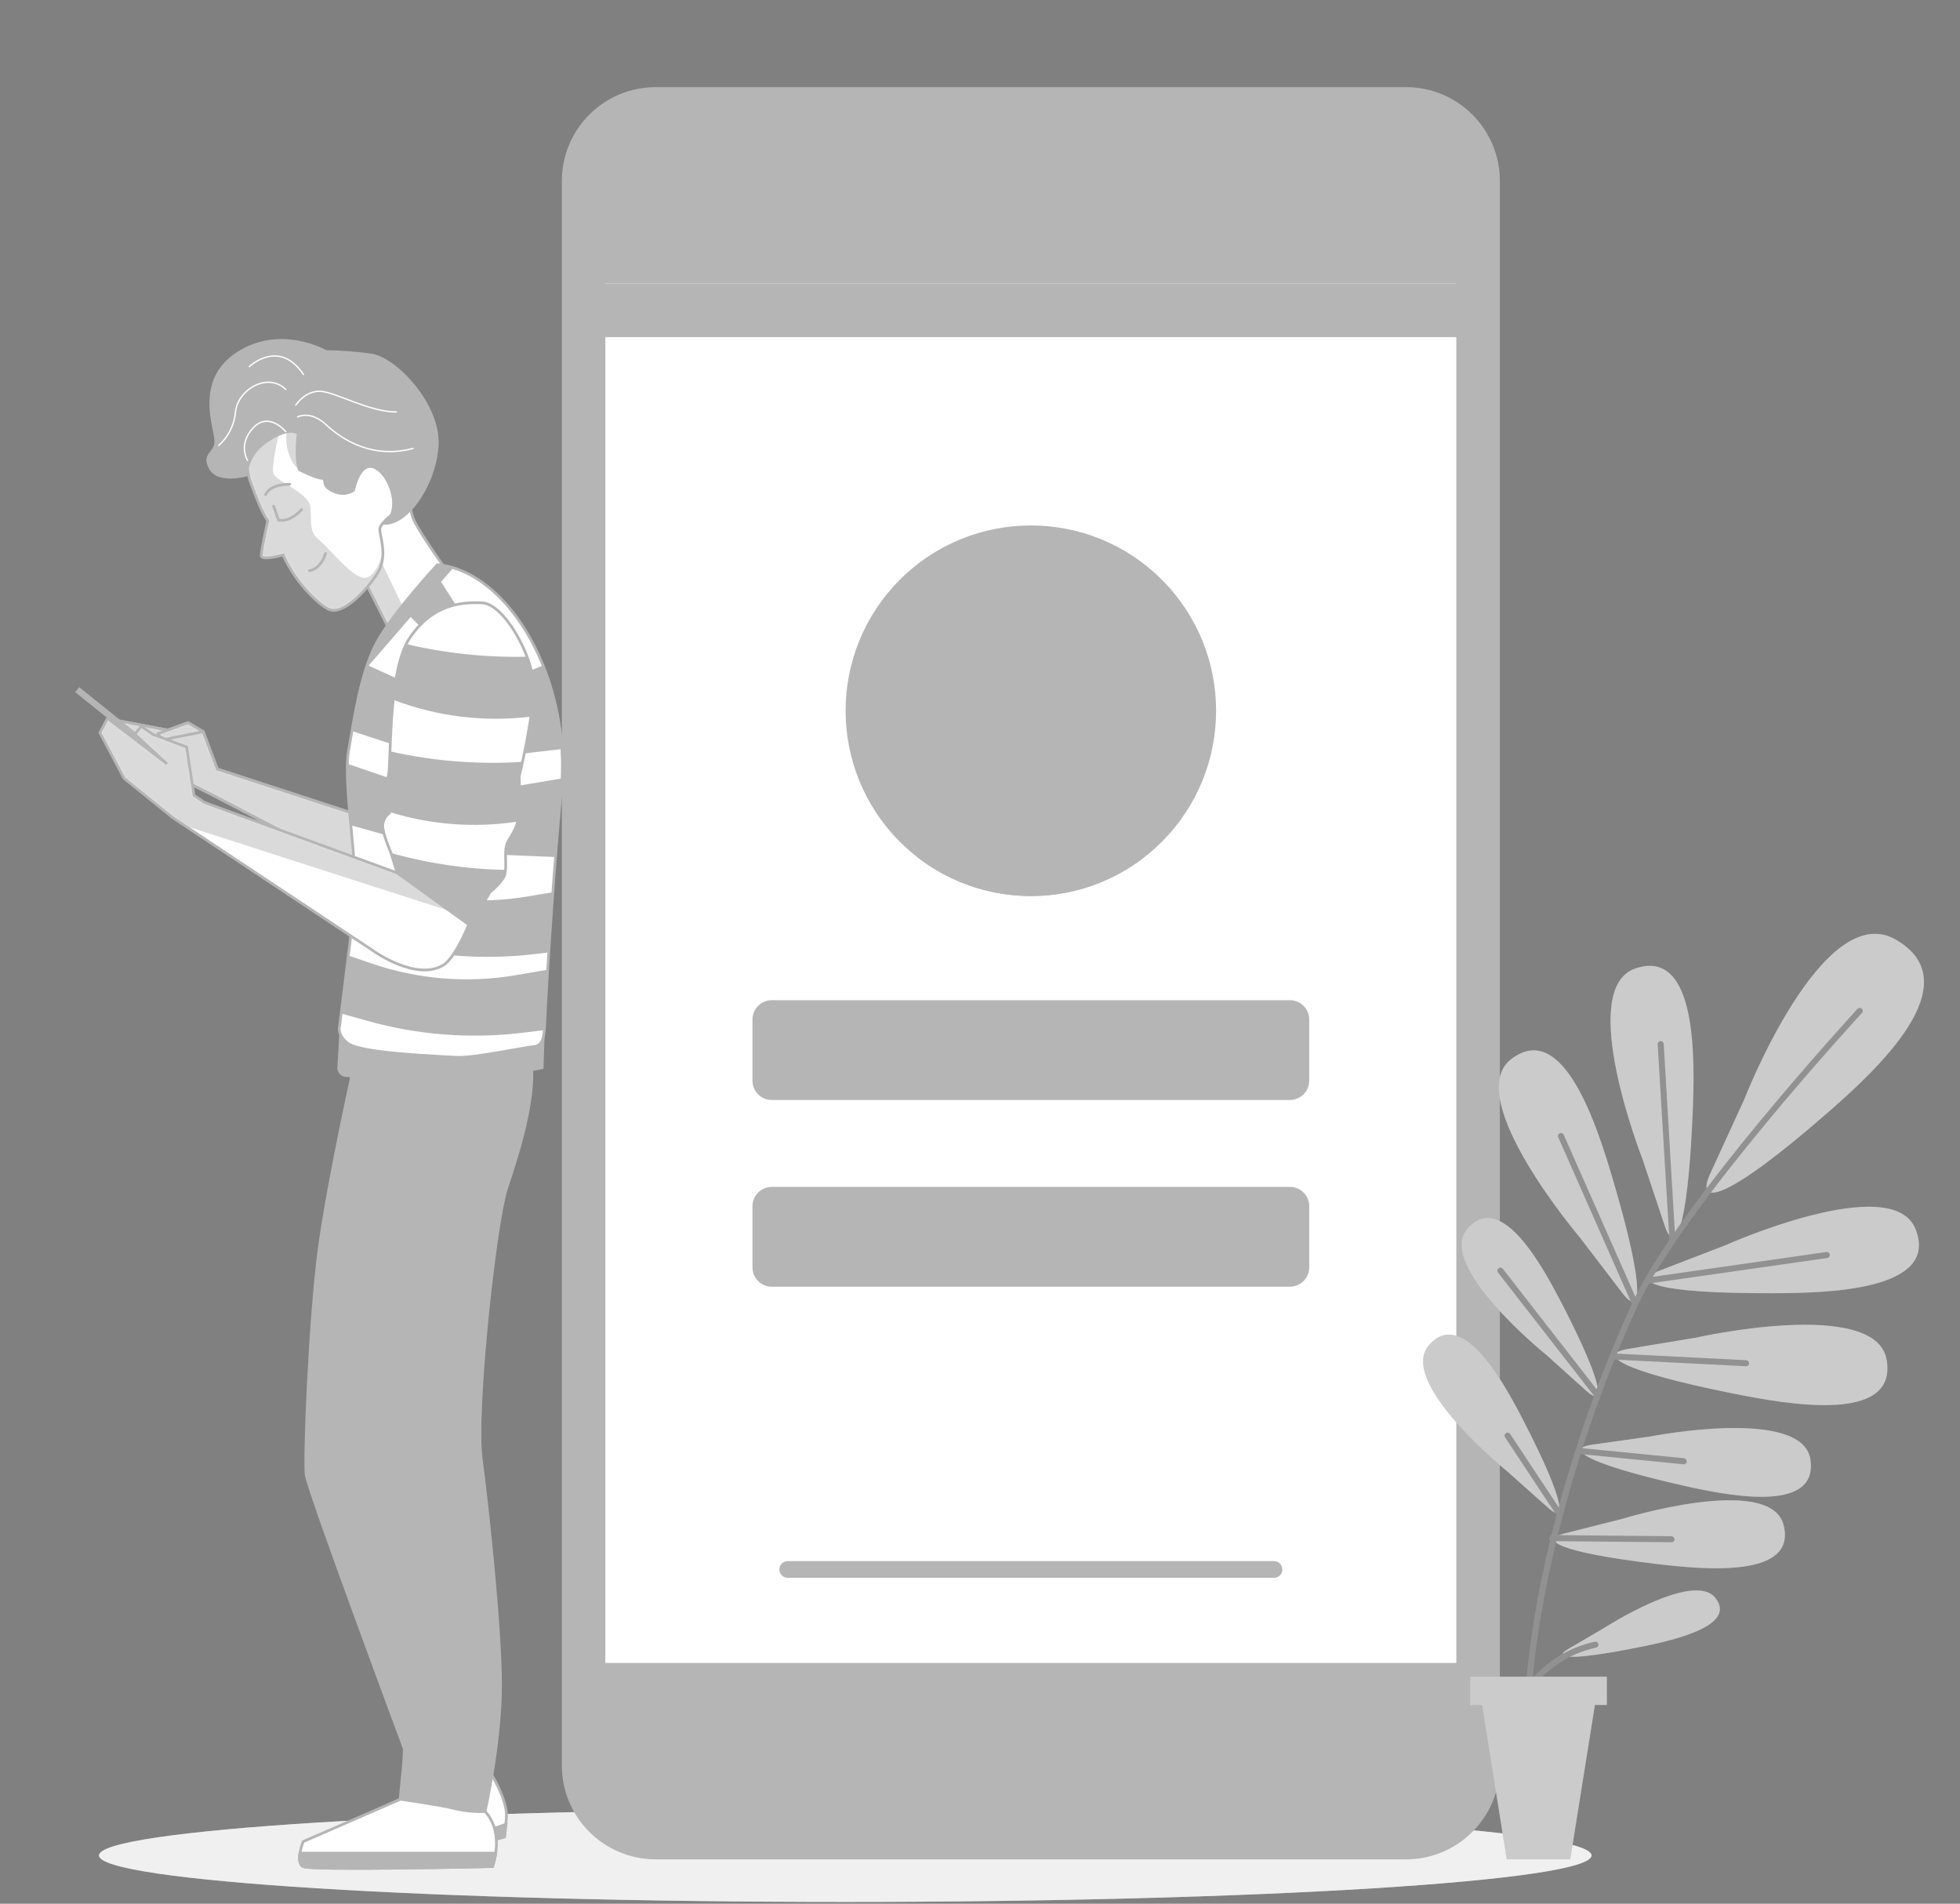 <svg width="726" height="705" viewBox="0 0 726 705" fill="none" xmlns="http://www.w3.org/2000/svg">
<rect x="0" y="0" width="726" height="705" fill="#808080" stroke="none"/>
<path d="M313.088 704.332C465.756 704.332 589.518 696.621 589.518 687.111C589.518 677.6 465.756 669.89 313.088 669.89C160.421 669.89 36.659 677.6 36.659 687.111C36.659 696.621 160.421 704.332 313.088 704.332Z" fill="#B5B5B5"/>
<path opacity="0.8" d="M313.088 704.332C465.756 704.332 589.518 696.621 589.518 687.111C589.518 677.6 465.756 669.89 313.088 669.89C160.421 669.89 36.659 677.6 36.659 687.111C36.659 696.621 160.421 704.332 313.088 704.332Z" fill="white"/>
<path d="M520.813 32.267H242.863C223.674 32.267 208.117 47.824 208.117 67.013V653.813C208.117 673.003 223.674 688.559 242.863 688.559H520.813C540.002 688.559 555.559 673.003 555.559 653.813V67.013C555.559 47.824 540.002 32.267 520.813 32.267Z" fill="#B5B5B5"/>
<path d="M540.108 104.334H223.55V616.492H540.108V104.334Z" fill="white" stroke="#B5B5B5" stroke-width="1.337" stroke-miterlimit="10"/>
<path d="M430.356 311.722C457.152 284.926 457.152 241.481 430.356 214.685C403.56 187.889 360.115 187.889 333.319 214.685C306.523 241.481 306.523 284.926 333.319 311.722C360.115 338.518 403.56 338.518 430.356 311.722Z" fill="#B5B5B5"/>
<path d="M471.922 584.285H291.772C291.367 584.288 290.965 584.21 290.59 584.057C290.214 583.903 289.873 583.677 289.586 583.391C289.298 583.105 289.07 582.765 288.914 582.391C288.759 582.017 288.679 581.615 288.679 581.21C288.676 580.803 288.755 580.399 288.909 580.023C289.064 579.647 289.292 579.305 289.579 579.017C289.867 578.729 290.209 578.501 290.586 578.347C290.962 578.192 291.365 578.114 291.772 578.116H471.922C472.327 578.116 472.728 578.196 473.103 578.352C473.477 578.508 473.817 578.736 474.103 579.023C474.389 579.311 474.615 579.652 474.768 580.027C474.922 580.402 475 580.804 474.997 581.21C474.997 582.025 474.673 582.808 474.097 583.385C473.52 583.961 472.737 584.285 471.922 584.285Z" fill="#B5B5B5"/>
<path d="M477.787 370.392H285.889C281.929 370.392 278.718 373.602 278.718 377.563V400.184C278.718 404.144 281.929 407.355 285.889 407.355H477.787C481.748 407.355 484.958 404.144 484.958 400.184V377.563C484.958 373.602 481.748 370.392 477.787 370.392Z" fill="#B5B5B5"/>
<path d="M477.787 439.526H285.889C281.929 439.526 278.718 442.736 278.718 446.697V469.318C278.718 473.279 281.929 476.489 285.889 476.489H477.787C481.748 476.489 484.958 473.279 484.958 469.318V446.697C484.958 442.736 481.748 439.526 477.787 439.526Z" fill="#B5B5B5"/>
<path d="M416.003 297.431L395.813 285.807V276.204C398.737 272.667 400.854 268.536 402.019 264.098C402.713 264.344 403.445 264.471 404.182 264.473C406.686 264.473 408.277 256.712 408.546 251.168C411.461 244.999 407.491 241.387 407.491 241.387C407.491 241.387 409.136 239.741 410.227 233.143C411.317 226.544 406.382 229.298 402.537 223.254C398.692 217.209 395.938 210.629 383.313 210.629C379.835 210.514 376.402 211.449 373.461 213.311C370.521 215.174 368.209 217.878 366.826 221.072C363.683 221.083 360.551 221.449 357.491 222.163C353.628 223.254 352.537 235.897 355.828 240.85C357.301 243.557 358.087 246.584 358.117 249.666C357.24 248.593 356.328 248.307 355.828 250.739C354.737 256.229 359.136 263.919 359.136 263.919L361.407 263.275C362.551 268.018 364.759 272.439 367.863 276.204V285.807L347.673 297.431C345.315 298.792 343.357 300.749 341.995 303.107C340.633 305.464 339.914 308.138 339.912 310.861V317.513C351.92 326.789 366.665 331.821 381.838 331.821C397.011 331.821 411.756 326.789 423.764 317.513V310.861C423.765 308.137 423.048 305.462 421.686 303.104C420.323 300.746 418.363 298.789 416.003 297.431Z" fill="#B5B5B5"/>
<path d="M304.844 467.298C304.382 467.291 303.939 467.105 303.611 466.779C303.435 466.622 303.294 466.429 303.199 466.213C303.103 465.997 303.054 465.763 303.056 465.527C303.062 465.205 303.154 464.889 303.324 464.615L306.543 459.465L300.267 459.662C300.03 459.676 299.793 459.641 299.571 459.558C299.349 459.475 299.147 459.345 298.979 459.179C298.687 458.851 298.526 458.428 298.526 457.99C298.526 457.551 298.687 457.128 298.979 456.8C299.144 456.628 299.344 456.493 299.567 456.407C299.789 456.32 300.028 456.284 300.267 456.3L306.454 456.532L303.271 451.4C303.098 451.12 303.005 450.799 303.003 450.47C303.001 450.234 303.049 450 303.145 449.784C303.241 449.569 303.381 449.376 303.557 449.218C303.886 448.892 304.328 448.706 304.791 448.7C305.096 448.702 305.393 448.79 305.65 448.955C305.906 449.119 306.111 449.353 306.239 449.629L309.297 455.155L312.319 449.665C312.463 449.372 312.683 449.124 312.958 448.948C313.232 448.771 313.549 448.673 313.875 448.664C314.101 448.665 314.324 448.714 314.531 448.806C314.737 448.898 314.922 449.033 315.073 449.2C315.401 449.541 315.582 449.997 315.574 450.47C315.573 450.777 315.493 451.079 315.342 451.346L312.105 456.532L318.382 456.3C318.62 456.284 318.859 456.32 319.081 456.407C319.304 456.493 319.504 456.628 319.669 456.8C319.974 457.117 320.141 457.541 320.134 457.981C320.133 458.424 319.967 458.851 319.669 459.179C319.501 459.345 319.299 459.475 319.077 459.558C318.855 459.641 318.618 459.676 318.382 459.662L312.069 459.465L315.216 464.561C315.393 464.846 315.486 465.174 315.485 465.509C315.485 465.984 315.296 466.438 314.961 466.774C314.625 467.109 314.171 467.298 313.696 467.298C313.39 467.293 313.091 467.2 312.837 467.028C312.583 466.857 312.384 466.615 312.266 466.332L309.279 460.967L306.311 466.332C306.179 466.612 305.973 466.851 305.714 467.021C305.455 467.192 305.154 467.287 304.844 467.298Z" fill="#B5B5B5"/>
<path d="M333.85 467.298C333.387 467.291 332.945 467.105 332.616 466.779C332.44 466.622 332.3 466.429 332.204 466.213C332.109 465.997 332.06 465.763 332.062 465.527C332.067 465.205 332.16 464.889 332.33 464.615L335.549 459.465L329.29 459.662C329.051 459.672 328.813 459.635 328.588 459.552C328.364 459.47 328.159 459.342 327.985 459.179C327.747 458.934 327.589 458.623 327.531 458.287C327.472 457.951 327.516 457.605 327.657 457.295C327.798 456.984 328.029 456.723 328.32 456.546C328.612 456.368 328.949 456.283 329.29 456.3L335.46 456.532L332.276 451.4C332.103 451.12 332.01 450.799 332.008 450.47C332.006 450.234 332.055 450 332.151 449.784C332.246 449.569 332.387 449.376 332.563 449.218C332.891 448.892 333.334 448.706 333.796 448.7C334.101 448.702 334.399 448.79 334.655 448.955C334.912 449.119 335.116 449.353 335.245 449.63L338.303 455.155L341.325 449.665C341.468 449.372 341.689 449.124 341.963 448.948C342.238 448.771 342.555 448.673 342.881 448.664C343.107 448.663 343.331 448.71 343.538 448.803C343.744 448.895 343.929 449.031 344.079 449.2C344.245 449.367 344.376 449.566 344.465 449.783C344.554 450.001 344.599 450.235 344.598 450.47C344.591 450.779 344.505 451.081 344.347 451.346L341.11 456.532L347.405 456.335C347.641 456.32 347.877 456.356 348.096 456.443C348.316 456.529 348.514 456.664 348.675 456.836C348.98 457.153 349.147 457.577 349.14 458.016C349.139 458.46 348.973 458.887 348.675 459.215C348.51 459.381 348.311 459.51 348.092 459.593C347.873 459.676 347.639 459.712 347.405 459.697L341.075 459.501L344.222 464.597C344.398 464.882 344.491 465.21 344.49 465.545C344.49 466.019 344.302 466.474 343.966 466.81C343.631 467.145 343.176 467.333 342.702 467.333C342.395 467.329 342.097 467.236 341.842 467.064C341.588 466.893 341.39 466.65 341.271 466.368L338.285 461.003L335.316 466.368C335.18 466.641 334.971 466.873 334.713 467.037C334.454 467.2 334.156 467.291 333.85 467.298Z" fill="#B5B5B5"/>
<path d="M362.874 467.298C362.404 467.296 361.955 467.109 361.622 466.779C361.446 466.622 361.305 466.429 361.21 466.213C361.114 465.997 361.066 465.763 361.067 465.527C361.073 465.205 361.166 464.889 361.336 464.615L364.555 459.465L358.296 459.662C357.959 459.675 357.625 459.588 357.338 459.411C357.05 459.234 356.822 458.976 356.682 458.669C356.542 458.362 356.497 458.021 356.552 457.688C356.606 457.355 356.759 457.046 356.99 456.8C357.159 456.628 357.363 456.494 357.588 456.408C357.814 456.322 358.055 456.285 358.296 456.3L364.465 456.532L361.282 451.4C361.109 451.12 361.016 450.799 361.014 450.47C361.019 450.235 361.071 450.004 361.166 449.789C361.262 449.574 361.398 449.38 361.568 449.218C361.901 448.888 362.351 448.702 362.82 448.7C363.122 448.705 363.416 448.795 363.669 448.959C363.922 449.124 364.123 449.356 364.251 449.63L367.308 455.155L370.331 449.665C370.474 449.372 370.695 449.124 370.969 448.948C371.243 448.771 371.56 448.673 371.886 448.664C372.113 448.663 372.337 448.71 372.543 448.803C372.75 448.895 372.934 449.031 373.085 449.2C373.25 449.367 373.381 449.566 373.47 449.783C373.559 450.001 373.604 450.235 373.603 450.47C373.597 450.779 373.51 451.081 373.353 451.346L370.116 456.532L376.411 456.3C376.642 456.277 376.876 456.303 377.096 456.378C377.316 456.453 377.518 456.574 377.687 456.733C377.857 456.893 377.99 457.086 378.078 457.301C378.167 457.517 378.208 457.748 378.199 457.981C378.203 458.422 378.043 458.848 377.752 459.179C377.583 459.346 377.382 459.475 377.16 459.558C376.938 459.641 376.701 459.676 376.464 459.662L370.152 459.465L373.281 464.561C373.458 464.846 373.551 465.174 373.549 465.509C373.544 465.744 373.492 465.976 373.397 466.19C373.302 466.405 373.165 466.599 372.995 466.761C372.84 466.928 372.651 467.062 372.442 467.155C372.233 467.247 372.008 467.295 371.779 467.298C371.475 467.292 371.179 467.198 370.928 467.026C370.677 466.855 370.482 466.613 370.366 466.332L367.362 460.967L364.394 466.332C364.26 466.622 364.045 466.867 363.776 467.038C363.506 467.209 363.193 467.299 362.874 467.298Z" fill="#B5B5B5"/>
<path d="M391.879 467.298C391.41 467.296 390.96 467.109 390.627 466.779C390.29 466.449 390.098 465.999 390.091 465.527C390.085 465.205 390.172 464.889 390.341 464.615L393.56 459.465L387.301 459.662C387.062 459.672 386.824 459.635 386.6 459.552C386.375 459.47 386.17 459.342 385.996 459.179C385.704 458.851 385.543 458.428 385.543 457.99C385.543 457.551 385.704 457.128 385.996 456.8C386.169 456.634 386.373 456.503 386.597 456.417C386.822 456.331 387.061 456.291 387.301 456.3L393.489 456.532L390.323 451.4C390.15 451.12 390.057 450.799 390.055 450.47C390.061 450.235 390.113 450.004 390.208 449.789C390.303 449.574 390.439 449.38 390.609 449.218C390.943 448.888 391.392 448.702 391.861 448.7C392.166 448.702 392.464 448.79 392.72 448.955C392.977 449.119 393.181 449.353 393.31 449.63L396.35 455.155L399.372 449.665C399.515 449.372 399.736 449.124 400.01 448.948C400.284 448.771 400.602 448.673 400.928 448.664C401.154 448.663 401.378 448.71 401.585 448.803C401.791 448.895 401.976 449.031 402.126 449.2C402.292 449.367 402.423 449.566 402.512 449.783C402.601 450.001 402.646 450.235 402.644 450.47C402.638 450.779 402.552 451.081 402.394 451.346L399.157 456.532L405.452 456.3C405.683 456.277 405.917 456.303 406.137 456.378C406.358 456.453 406.559 456.574 406.729 456.733C406.898 456.893 407.032 457.086 407.12 457.301C407.208 457.517 407.249 457.748 407.24 457.981C407.244 458.422 407.085 458.848 406.793 459.179C406.625 459.346 406.423 459.475 406.201 459.558C405.979 459.641 405.742 459.676 405.506 459.662L399.193 459.465L402.323 464.561C402.499 464.846 402.592 465.174 402.591 465.509C402.592 465.745 402.544 465.979 402.448 466.195C402.353 466.411 402.212 466.604 402.036 466.761C401.881 466.928 401.693 467.062 401.484 467.155C401.275 467.247 401.049 467.295 400.82 467.298C400.516 467.292 400.22 467.198 399.969 467.026C399.718 466.855 399.523 466.613 399.408 466.332L396.403 460.967L393.435 466.332C393.299 466.627 393.078 466.876 392.802 467.048C392.525 467.22 392.204 467.306 391.879 467.298Z" fill="#B5B5B5"/>
<path d="M420.885 467.298C420.416 467.296 419.966 467.109 419.633 466.779C419.356 466.498 419.179 466.134 419.131 465.743C419.082 465.351 419.165 464.955 419.365 464.615L422.566 459.465L416.307 459.662C416.068 459.672 415.829 459.635 415.605 459.552C415.381 459.47 415.176 459.342 415.001 459.179C414.71 458.851 414.549 458.428 414.549 457.99C414.549 457.551 414.71 457.128 415.001 456.8C415.174 456.634 415.379 456.503 415.603 456.417C415.827 456.331 416.067 456.291 416.307 456.3L422.494 456.532L419.311 451.4C419.138 451.12 419.045 450.799 419.043 450.47C419.049 449.998 419.242 449.548 419.579 449.218C419.912 448.888 420.362 448.702 420.831 448.7C421.136 448.702 421.434 448.79 421.69 448.955C421.946 449.119 422.151 449.353 422.28 449.63L425.32 455.155L428.342 449.665C428.485 449.372 428.706 449.124 428.98 448.948C429.254 448.771 429.572 448.673 429.898 448.664C430.127 448.663 430.353 448.71 430.563 448.802C430.772 448.895 430.96 449.03 431.114 449.2C431.442 449.541 431.622 449.997 431.614 450.47C431.608 450.779 431.522 451.081 431.364 451.346L428.127 456.532L434.422 456.3C434.653 456.277 434.887 456.303 435.107 456.378C435.327 456.453 435.529 456.574 435.698 456.733C435.868 456.893 436.001 457.086 436.09 457.301C436.178 457.517 436.219 457.748 436.21 457.981C436.214 458.422 436.055 458.848 435.763 459.179C435.595 459.346 435.393 459.475 435.171 459.558C434.949 459.641 434.712 459.676 434.475 459.662L428.163 459.465L431.292 464.562C431.469 464.846 431.562 465.174 431.561 465.509C431.562 465.745 431.514 465.979 431.418 466.195C431.323 466.411 431.182 466.604 431.006 466.761C430.851 466.928 430.663 467.062 430.454 467.155C430.244 467.247 430.019 467.295 429.79 467.298C429.486 467.292 429.19 467.198 428.939 467.026C428.688 466.855 428.493 466.613 428.377 466.332L425.373 460.967L422.405 466.332C422.271 466.622 422.056 466.867 421.787 467.038C421.517 467.21 421.204 467.3 420.885 467.298Z" fill="#B5B5B5"/>
<path d="M449.89 467.298C449.427 467.291 448.985 467.105 448.656 466.779C448.48 466.622 448.34 466.429 448.244 466.213C448.149 465.997 448.1 465.763 448.102 465.527C448.108 465.205 448.2 464.889 448.37 464.615L451.571 459.465L445.312 459.662C445.082 459.679 444.851 459.648 444.633 459.571C444.415 459.495 444.216 459.373 444.048 459.215C443.88 459.057 443.746 458.866 443.656 458.653C443.566 458.44 443.521 458.212 443.524 457.981C443.523 457.762 443.565 457.545 443.648 457.342C443.731 457.14 443.853 456.956 444.007 456.8C444.172 456.628 444.372 456.493 444.595 456.407C444.817 456.32 445.056 456.284 445.294 456.3L451.482 456.532L448.299 451.4C448.126 451.12 448.033 450.799 448.03 450.47C448.037 449.998 448.23 449.548 448.567 449.218C448.9 448.888 449.35 448.702 449.819 448.7C450.123 448.702 450.421 448.79 450.678 448.955C450.934 449.119 451.139 449.353 451.267 449.63L454.307 455.155L457.347 449.665C457.489 449.375 457.707 449.129 457.978 448.952C458.249 448.776 458.562 448.676 458.885 448.664C459.114 448.663 459.341 448.71 459.551 448.802C459.76 448.895 459.948 449.03 460.101 449.2C460.429 449.541 460.609 449.997 460.602 450.47C460.601 450.777 460.521 451.079 460.37 451.346L457.133 456.532L463.41 456.3C463.648 456.284 463.887 456.32 464.109 456.407C464.332 456.493 464.532 456.628 464.697 456.8C465.002 457.117 465.169 457.541 465.162 457.981C465.161 458.424 464.995 458.851 464.697 459.179C464.529 459.346 464.327 459.475 464.105 459.558C463.883 459.641 463.646 459.676 463.41 459.662L457.097 459.465L460.226 464.562C460.403 464.846 460.496 465.174 460.495 465.509C460.488 465.981 460.295 466.431 459.958 466.761C459.632 467.094 459.19 467.286 458.724 467.298C458.42 467.292 458.124 467.198 457.873 467.026C457.622 466.855 457.427 466.613 457.312 466.332L454.307 460.967L451.339 466.332C451.21 466.611 451.007 466.849 450.751 467.019C450.495 467.19 450.197 467.286 449.89 467.298Z" fill="#B5B5B5"/>
<g style="mix-blend-mode:multiply">
<path d="M540.108 105.014H223.55V124.845H540.108V105.014Z" fill="#B5B5B5"/>
</g>
<path d="M416.253 68.48H347.405C346.162 68.48 344.971 67.986 344.092 67.107C343.213 66.229 342.72 65.037 342.72 63.794C342.72 62.552 343.213 61.36 344.092 60.481C344.971 59.603 346.162 59.109 347.405 59.109H416.253C417.496 59.109 418.687 59.603 419.566 60.481C420.445 61.36 420.938 62.552 420.938 63.794C420.938 65.037 420.445 66.229 419.566 67.107C418.687 67.986 417.496 68.48 416.253 68.48Z" fill="#B5B5B5" stroke="#B5B5B5" stroke-width="1.337" stroke-linecap="round" stroke-linejoin="round"/>
<path d="M400.606 645.426C400.609 641.711 399.511 638.078 397.449 634.988C395.387 631.897 392.455 629.488 389.023 628.064C385.591 626.641 381.814 626.268 378.17 626.992C374.526 627.715 371.179 629.504 368.552 632.131C365.925 634.758 364.136 638.106 363.412 641.75C362.688 645.394 363.062 649.17 364.485 652.602C365.908 656.034 368.318 658.966 371.408 661.028C374.499 663.09 378.132 664.189 381.847 664.185C386.821 664.18 391.589 662.202 395.106 658.686C398.623 655.169 400.601 650.4 400.606 645.426Z" fill="#B5B5B5"/>
<path d="M391.36 635.913H372.333V654.94H391.36V635.913Z" fill="#B5B5B5" stroke="#B5B5B5" stroke-width="1.337" stroke-linecap="round" stroke-linejoin="round"/>
<path d="M608.491 429.512C608.491 429.512 583.563 366.171 605.755 358.643C628.859 350.792 627.84 392.62 626.946 413.006C625.068 456.568 620.258 464.669 616.664 454.029L608.491 429.512ZM600.998 478.921C607.847 487.862 609.779 478.599 597.422 436.772C591.628 417.101 579.039 377.312 559.725 392.244C541.181 406.55 585.315 458.41 585.315 458.41L600.998 478.921ZM587.765 515.223C594.292 521.017 594.418 513.703 578.913 483.499C571.635 469.354 556.238 440.724 543.631 454.887C531.524 468.549 572.78 501.757 572.78 501.757L587.765 515.223ZM573.459 558.391C579.986 564.203 580.111 556.871 564.607 526.686C557.329 512.54 541.932 483.893 529.325 498.073C517.29 511.771 558.42 544.98 558.42 544.98L573.459 558.391ZM614.768 470.516C604.325 474.594 612.622 479.028 656.238 478.903C676.695 478.903 718.469 477.973 709.564 455.245C701.034 433.41 638.91 461.217 638.91 461.217L614.768 470.516ZM602.876 499.558C591.825 501.471 599.085 507.48 641.86 516.028C661.907 520.051 703.019 527.472 698.816 503.51C694.793 480.405 628.377 495.319 628.377 495.319L602.876 499.558ZM589.571 535.019C580.165 536.378 586.174 541.618 622.136 549.844C638.999 553.706 673.602 560.949 670.598 540.509C667.736 520.838 611.227 531.961 611.227 531.961L589.571 535.019ZM579.468 567.869C570.258 570.212 576.785 574.79 613.445 579.153C630.612 581.192 665.787 584.733 660.655 564.722C655.701 545.516 600.694 562.522 600.694 562.522L579.468 567.869ZM633.366 434.876C628.001 446.893 639.142 445.069 677.017 412.022C694.757 396.518 730.343 364.079 702.16 347.931C675.104 332.409 646.009 407.301 646.009 407.301L633.366 434.876ZM580.863 610.662C575.194 613.971 580.755 615.258 606.757 610.072C618.953 607.658 643.756 602.293 635.369 591.707C627.25 581.514 593.988 602.973 593.988 602.973L580.863 610.662Z" fill="#B5B5B5"/>
<path opacity="0.3" d="M608.491 429.512C608.491 429.512 583.563 366.171 605.755 358.643C628.859 350.792 627.84 392.62 626.946 413.006C625.068 456.568 620.258 464.669 616.664 454.029L608.491 429.512ZM600.998 478.921C607.847 487.862 609.779 478.599 597.422 436.772C591.628 417.101 579.039 377.312 559.725 392.244C541.181 406.55 585.315 458.41 585.315 458.41L600.998 478.921ZM587.765 515.223C594.292 521.017 594.418 513.703 578.913 483.499C571.635 469.354 556.238 440.724 543.631 454.887C531.524 468.549 572.78 501.757 572.78 501.757L587.765 515.223ZM573.459 558.391C579.986 564.203 580.111 556.871 564.607 526.686C557.329 512.54 541.932 483.893 529.325 498.073C517.29 511.771 558.42 544.98 558.42 544.98L573.459 558.391ZM614.768 470.516C604.325 474.594 612.622 479.028 656.238 478.903C676.695 478.903 718.469 477.973 709.564 455.245C701.034 433.41 638.91 461.217 638.91 461.217L614.768 470.516ZM602.876 499.558C591.825 501.471 599.085 507.48 641.86 516.028C661.907 520.051 703.019 527.472 698.816 503.51C694.793 480.405 628.377 495.319 628.377 495.319L602.876 499.558ZM589.571 535.019C580.165 536.378 586.174 541.618 622.136 549.844C638.999 553.706 673.602 560.949 670.598 540.509C667.736 520.838 611.227 531.961 611.227 531.961L589.571 535.019ZM579.468 567.869C570.258 570.212 576.785 574.79 613.445 579.153C630.612 581.192 665.787 584.733 660.655 564.722C655.701 545.516 600.694 562.522 600.694 562.522L579.468 567.869ZM633.366 434.876C628.001 446.893 639.142 445.069 677.017 412.022C694.757 396.518 730.343 364.079 702.16 347.931C675.104 332.409 646.009 407.301 646.009 407.301L633.366 434.876ZM580.863 610.662C575.194 613.971 580.755 615.258 606.757 610.072C618.953 607.658 643.756 602.293 635.369 591.707C627.25 581.514 593.988 602.973 593.988 602.973L580.863 610.662Z" fill="white"/>
<path d="M619.489 459L615.144 386.701L619.489 459ZM605.737 482.855L578.27 420.677L605.737 482.855ZM676.624 464.776L610.798 474.218L676.624 464.776ZM591.503 516.367L555.863 470.641L591.503 516.367ZM597.762 502.347L646.867 504.815L597.762 502.347ZM586.138 537.415L623.691 541.135L586.138 537.415ZM577.071 559.697L558.42 531.639L577.071 559.697ZM574.926 569.604L619.078 570.015L574.926 569.604ZM565.984 652.436C566.28 652.413 566.555 652.275 566.749 652.05C566.943 651.826 567.041 651.534 567.021 651.238C564.214 609.071 580.523 540.008 606.685 483.32C623.405 447.09 688.945 375.882 689.642 375.166C689.853 374.955 689.972 374.669 689.972 374.37C689.972 374.072 689.853 373.786 689.642 373.575C689.539 373.471 689.417 373.388 689.282 373.332C689.147 373.276 689.002 373.247 688.856 373.247C688.709 373.247 688.565 373.276 688.429 373.332C688.294 373.388 688.172 373.471 688.069 373.575C687.407 374.29 621.599 445.767 604.736 482.319C578.091 540.384 561.996 608.195 564.858 651.381C564.88 651.666 565.008 651.932 565.216 652.127C565.425 652.322 565.699 652.432 565.984 652.436ZM619.471 460.109C619.767 460.09 620.043 459.956 620.241 459.735C620.438 459.514 620.541 459.224 620.526 458.928L616.252 386.593C616.245 386.446 616.209 386.302 616.146 386.168C616.083 386.035 615.994 385.916 615.884 385.818C615.774 385.72 615.645 385.644 615.506 385.596C615.367 385.548 615.219 385.528 615.072 385.538C614.776 385.557 614.5 385.691 614.302 385.912C614.105 386.133 614.002 386.422 614.017 386.718L618.362 459.018C618.376 459.302 618.499 459.571 618.706 459.767C618.912 459.964 619.186 460.073 619.471 460.073V460.109ZM606.131 483.875C606.399 483.753 606.608 483.532 606.715 483.258C606.822 482.984 606.818 482.679 606.703 482.408L579.217 420.23C579.099 419.96 578.878 419.748 578.603 419.641C578.328 419.533 578.021 419.54 577.751 419.658C577.481 419.777 577.268 419.998 577.161 420.273C577.054 420.548 577.06 420.854 577.179 421.125L604.646 483.302C604.733 483.502 604.875 483.672 605.056 483.793C605.237 483.913 605.448 483.979 605.666 483.982C605.851 483.991 606.035 483.955 606.202 483.875H606.131ZM610.887 475.291L676.678 465.885C676.836 465.881 676.993 465.845 677.136 465.777C677.28 465.709 677.408 465.611 677.511 465.49C677.614 465.369 677.691 465.228 677.735 465.075C677.78 464.923 677.792 464.763 677.77 464.605C677.749 464.448 677.694 464.297 677.61 464.162C677.526 464.027 677.414 463.912 677.282 463.823C677.15 463.734 677.001 463.675 676.845 463.648C676.688 463.621 676.527 463.628 676.374 463.667L610.583 473.073C610.289 473.092 610.015 473.227 609.82 473.449C609.626 473.67 609.527 473.96 609.546 474.254C609.565 474.548 609.7 474.822 609.922 475.017C610.143 475.211 610.432 475.31 610.727 475.291H610.887ZM592.129 517.261C592.362 517.078 592.514 516.81 592.551 516.515C592.588 516.22 592.507 515.923 592.325 515.688L556.667 469.873C556.485 469.635 556.216 469.481 555.919 469.442C555.622 469.403 555.322 469.484 555.085 469.667C554.848 469.849 554.693 470.119 554.654 470.416C554.616 470.712 554.697 471.012 554.879 471.249L590.609 517.136C590.712 517.27 590.845 517.378 590.997 517.452C591.149 517.527 591.316 517.565 591.485 517.565C591.752 517.552 592.005 517.444 592.2 517.261H592.129ZM647.851 504.869C647.861 504.573 647.753 504.285 647.553 504.068C647.352 503.85 647.074 503.72 646.778 503.706L597.762 501.221C597.486 501.24 597.227 501.359 597.034 501.556C596.841 501.754 596.727 502.015 596.714 502.291C596.7 502.566 596.789 502.837 596.962 503.052C597.136 503.267 597.382 503.411 597.654 503.456L646.76 505.942C647.056 505.951 647.344 505.844 647.561 505.644C647.779 505.443 647.908 505.164 647.922 504.869H647.851ZM624.729 541.242C624.746 541.095 624.734 540.946 624.692 540.804C624.651 540.661 624.582 540.529 624.488 540.414C624.395 540.299 624.28 540.203 624.149 540.134C624.018 540.064 623.875 540.021 623.727 540.008L586.174 536.306C586.028 536.292 585.881 536.306 585.741 536.348C585.6 536.391 585.47 536.461 585.357 536.554C585.244 536.647 585.15 536.761 585.082 536.891C585.013 537.02 584.971 537.162 584.958 537.308C584.933 537.601 585.023 537.893 585.211 538.12C585.398 538.347 585.666 538.492 585.959 538.524L623.513 542.243H623.62C623.908 542.263 624.193 542.17 624.414 541.983C624.634 541.796 624.773 541.53 624.8 541.242H624.729ZM577.608 560.627C577.856 560.463 578.029 560.207 578.09 559.915C578.15 559.624 578.093 559.32 577.93 559.071L559.368 531.013C559.198 530.771 558.941 530.605 558.651 530.548C558.361 530.492 558.06 530.549 557.812 530.709C557.564 530.873 557.39 531.129 557.33 531.421C557.27 531.712 557.327 532.016 557.49 532.265L576.052 560.323C576.158 560.476 576.3 560.602 576.465 560.689C576.63 560.776 576.813 560.822 577 560.823C577.242 560.837 577.482 560.767 577.679 560.627H577.608ZM620.204 570.015C620.2 569.721 620.082 569.439 619.876 569.23C619.669 569.02 619.39 568.898 619.096 568.889L574.943 568.477C574.649 568.477 574.367 568.594 574.159 568.802C573.952 569.01 573.835 569.292 573.835 569.586C573.83 569.734 573.855 569.881 573.909 570.019C573.963 570.156 574.044 570.282 574.147 570.387C574.251 570.492 574.375 570.576 574.512 570.632C574.649 570.688 574.796 570.715 574.943 570.713L619.096 571.124C619.246 571.131 619.397 571.108 619.539 571.056C619.681 571.003 619.811 570.923 619.921 570.82C620.031 570.716 620.119 570.592 620.18 570.453C620.241 570.315 620.274 570.166 620.276 570.015H620.204ZM560.959 636.038C561.049 635.841 568.577 615.097 591.217 610.144C591.508 610.08 591.762 609.902 591.923 609.651C592.084 609.399 592.139 609.094 592.075 608.803C592.003 608.517 591.823 608.27 591.573 608.113C591.323 607.956 591.023 607.902 590.734 607.962C566.861 613.184 558.938 635.09 558.849 635.305C558.757 635.587 558.778 635.894 558.908 636.161C559.039 636.428 559.267 636.634 559.547 636.735H559.904C560.142 636.756 560.38 636.699 560.583 636.573C560.786 636.448 560.943 636.26 561.031 636.038H560.959ZM565.984 652.436C566.28 652.413 566.555 652.275 566.749 652.05C566.943 651.826 567.041 651.534 567.021 651.238C564.214 609.071 580.523 540.008 606.685 483.32C623.405 447.09 688.945 375.882 689.642 375.166C689.853 374.955 689.972 374.669 689.972 374.37C689.972 374.072 689.853 373.786 689.642 373.575C689.539 373.471 689.417 373.388 689.282 373.332C689.147 373.276 689.002 373.247 688.856 373.247C688.709 373.247 688.565 373.276 688.429 373.332C688.294 373.388 688.172 373.471 688.069 373.575C687.407 374.29 621.599 445.767 604.736 482.319C578.091 540.384 561.996 608.195 564.858 651.381C564.88 651.666 565.008 651.932 565.216 652.127C565.425 652.322 565.699 652.432 565.984 652.436ZM619.471 460.109C619.767 460.09 620.043 459.956 620.241 459.735C620.438 459.514 620.541 459.224 620.526 458.928L616.252 386.593C616.245 386.446 616.209 386.302 616.146 386.168C616.083 386.035 615.994 385.916 615.884 385.818C615.774 385.72 615.645 385.644 615.506 385.596C615.367 385.548 615.219 385.528 615.072 385.538C614.776 385.557 614.5 385.691 614.302 385.912C614.105 386.133 614.002 386.422 614.017 386.718L618.362 459.018C618.376 459.302 618.499 459.571 618.706 459.767C618.912 459.964 619.186 460.073 619.471 460.073V460.109ZM606.131 483.875C606.399 483.753 606.608 483.532 606.715 483.258C606.822 482.984 606.818 482.679 606.703 482.408L579.217 420.23C579.099 419.96 578.878 419.748 578.603 419.641C578.328 419.533 578.021 419.54 577.751 419.658C577.481 419.777 577.268 419.998 577.161 420.273C577.054 420.548 577.06 420.854 577.179 421.125L604.646 483.302C604.733 483.502 604.875 483.672 605.056 483.793C605.237 483.913 605.448 483.979 605.666 483.982C605.851 483.991 606.035 483.955 606.202 483.875H606.131ZM610.887 475.291L676.678 465.885C676.836 465.881 676.993 465.845 677.136 465.777C677.28 465.709 677.408 465.611 677.511 465.49C677.614 465.369 677.691 465.228 677.735 465.075C677.78 464.923 677.792 464.763 677.77 464.605C677.749 464.448 677.694 464.297 677.61 464.162C677.526 464.027 677.414 463.912 677.282 463.823C677.15 463.734 677.001 463.675 676.845 463.648C676.688 463.621 676.527 463.628 676.374 463.667L610.583 473.073C610.289 473.092 610.015 473.227 609.82 473.449C609.626 473.67 609.527 473.96 609.546 474.254C609.565 474.548 609.7 474.822 609.922 475.017C610.143 475.211 610.432 475.31 610.727 475.291H610.887ZM592.129 517.261C592.362 517.078 592.514 516.81 592.551 516.515C592.588 516.22 592.507 515.923 592.325 515.688L556.667 469.873C556.577 469.755 556.464 469.657 556.336 469.583C556.207 469.509 556.066 469.461 555.919 469.442C555.772 469.423 555.622 469.433 555.479 469.471C555.336 469.51 555.202 469.576 555.085 469.667C554.967 469.757 554.869 469.87 554.795 469.998C554.721 470.127 554.673 470.269 554.654 470.416C554.635 470.563 554.645 470.712 554.684 470.855C554.722 470.998 554.789 471.132 554.879 471.249L590.609 517.136C590.712 517.27 590.845 517.378 590.997 517.452C591.149 517.527 591.316 517.565 591.485 517.565C591.752 517.552 592.005 517.444 592.2 517.261H592.129ZM647.851 504.869C647.861 504.573 647.753 504.285 647.553 504.068C647.352 503.85 647.074 503.72 646.778 503.706L597.762 501.221C597.486 501.24 597.227 501.359 597.034 501.556C596.841 501.754 596.727 502.015 596.714 502.291C596.7 502.566 596.789 502.837 596.962 503.052C597.136 503.267 597.382 503.411 597.654 503.456L646.76 505.942C647.056 505.951 647.344 505.844 647.561 505.644C647.779 505.443 647.908 505.164 647.922 504.869H647.851ZM624.729 541.242C624.746 541.095 624.734 540.946 624.692 540.804C624.651 540.661 624.582 540.529 624.488 540.414C624.395 540.299 624.28 540.203 624.149 540.134C624.018 540.064 623.875 540.021 623.727 540.008L586.174 536.306C586.028 536.292 585.881 536.306 585.741 536.348C585.6 536.391 585.47 536.461 585.357 536.554C585.244 536.647 585.15 536.761 585.082 536.891C585.013 537.02 584.971 537.162 584.958 537.308C584.933 537.601 585.023 537.893 585.211 538.12C585.398 538.347 585.666 538.492 585.959 538.524L623.513 542.243H623.62C623.908 542.263 624.193 542.17 624.414 541.983C624.634 541.796 624.773 541.53 624.8 541.242H624.729ZM577.608 560.627C577.856 560.463 578.029 560.207 578.09 559.915C578.15 559.624 578.093 559.32 577.93 559.071L559.368 531.013C559.198 530.771 558.941 530.605 558.651 530.548C558.361 530.492 558.06 530.549 557.812 530.709C557.564 530.873 557.39 531.129 557.33 531.421C557.27 531.712 557.327 532.016 557.49 532.265L576.052 560.323C576.158 560.476 576.3 560.602 576.465 560.689C576.63 560.776 576.813 560.822 577 560.823C577.242 560.837 577.482 560.767 577.679 560.627H577.608ZM620.204 570.015C620.2 569.721 620.082 569.439 619.876 569.23C619.669 569.02 619.39 568.898 619.096 568.889L574.943 568.477C574.649 568.477 574.367 568.594 574.159 568.802C573.952 569.01 573.835 569.292 573.835 569.586C573.83 569.734 573.855 569.881 573.909 570.019C573.963 570.156 574.044 570.282 574.147 570.387C574.251 570.492 574.375 570.576 574.512 570.632C574.649 570.688 574.796 570.715 574.943 570.713L619.096 571.124C619.246 571.131 619.397 571.108 619.539 571.056C619.681 571.003 619.811 570.923 619.921 570.82C620.031 570.716 620.119 570.592 620.18 570.453C620.241 570.315 620.274 570.166 620.276 570.015H620.204ZM560.959 636.038C561.049 635.841 568.577 615.097 591.217 610.144C591.508 610.08 591.762 609.902 591.923 609.651C592.084 609.399 592.139 609.094 592.075 608.803C592.003 608.517 591.823 608.27 591.573 608.113C591.323 607.956 591.023 607.902 590.734 607.962C566.861 613.184 558.938 635.09 558.849 635.305C558.757 635.587 558.778 635.894 558.908 636.161C559.039 636.428 559.267 636.634 559.547 636.735H559.904C560.142 636.756 560.38 636.699 560.583 636.573C560.786 636.448 560.943 636.26 561.031 636.038H560.959Z" fill="#B5B5B5"/>
<path opacity="0.2" d="M619.489 459L615.144 386.701L619.489 459ZM605.737 482.855L578.27 420.677L605.737 482.855ZM676.624 464.776L610.798 474.218L676.624 464.776ZM591.503 516.367L555.863 470.641L591.503 516.367ZM597.762 502.347L646.867 504.815L597.762 502.347ZM586.138 537.415L623.691 541.135L586.138 537.415ZM577.071 559.697L558.42 531.639L577.071 559.697ZM574.926 569.604L619.078 570.015L574.926 569.604ZM565.984 652.436C566.28 652.413 566.555 652.275 566.749 652.05C566.943 651.826 567.041 651.534 567.021 651.238C564.214 609.071 580.523 540.008 606.685 483.32C623.405 447.09 688.945 375.882 689.642 375.166C689.853 374.955 689.972 374.669 689.972 374.37C689.972 374.072 689.853 373.786 689.642 373.575C689.539 373.471 689.417 373.388 689.282 373.332C689.147 373.276 689.002 373.247 688.856 373.247C688.709 373.247 688.565 373.276 688.429 373.332C688.294 373.388 688.172 373.471 688.069 373.575C687.407 374.29 621.599 445.767 604.736 482.319C578.091 540.384 561.996 608.195 564.858 651.381C564.88 651.666 565.008 651.932 565.216 652.127C565.425 652.322 565.699 652.432 565.984 652.436ZM619.471 460.109C619.767 460.09 620.043 459.956 620.241 459.735C620.438 459.514 620.541 459.224 620.526 458.928L616.252 386.593C616.245 386.446 616.209 386.302 616.146 386.168C616.083 386.035 615.994 385.916 615.884 385.818C615.774 385.72 615.645 385.644 615.506 385.596C615.367 385.548 615.219 385.528 615.072 385.538C614.776 385.557 614.5 385.691 614.302 385.912C614.105 386.133 614.002 386.422 614.017 386.718L618.362 459.018C618.376 459.302 618.499 459.571 618.706 459.767C618.912 459.964 619.186 460.073 619.471 460.073V460.109ZM606.131 483.875C606.399 483.753 606.608 483.532 606.715 483.258C606.822 482.984 606.818 482.679 606.703 482.408L579.217 420.23C579.099 419.96 578.878 419.748 578.603 419.641C578.328 419.533 578.021 419.54 577.751 419.658C577.481 419.777 577.268 419.998 577.161 420.273C577.054 420.548 577.06 420.854 577.179 421.125L604.646 483.302C604.733 483.502 604.875 483.672 605.056 483.793C605.237 483.913 605.448 483.979 605.666 483.982C605.851 483.991 606.035 483.955 606.202 483.875H606.131ZM610.887 475.291L676.678 465.885C676.836 465.881 676.993 465.845 677.136 465.777C677.28 465.709 677.408 465.611 677.511 465.49C677.614 465.369 677.691 465.228 677.735 465.075C677.78 464.923 677.792 464.763 677.77 464.605C677.749 464.448 677.694 464.297 677.61 464.162C677.526 464.027 677.414 463.912 677.282 463.823C677.15 463.734 677.001 463.675 676.845 463.648C676.688 463.621 676.527 463.628 676.374 463.667L610.583 473.073C610.289 473.092 610.015 473.227 609.82 473.449C609.626 473.67 609.527 473.96 609.546 474.254C609.565 474.548 609.7 474.822 609.922 475.017C610.143 475.211 610.432 475.31 610.727 475.291H610.887ZM592.129 517.261C592.362 517.078 592.514 516.81 592.551 516.515C592.588 516.22 592.507 515.923 592.325 515.688L556.667 469.873C556.485 469.635 556.216 469.481 555.919 469.442C555.622 469.403 555.322 469.484 555.085 469.667C554.848 469.849 554.693 470.119 554.654 470.416C554.616 470.712 554.697 471.012 554.879 471.249L590.609 517.136C590.712 517.27 590.845 517.378 590.997 517.452C591.149 517.527 591.316 517.565 591.485 517.565C591.752 517.552 592.005 517.444 592.2 517.261H592.129ZM647.851 504.869C647.861 504.573 647.753 504.285 647.553 504.068C647.352 503.85 647.074 503.72 646.778 503.706L597.762 501.221C597.486 501.24 597.227 501.359 597.034 501.556C596.841 501.754 596.727 502.015 596.714 502.291C596.7 502.566 596.789 502.837 596.962 503.052C597.136 503.267 597.382 503.411 597.654 503.456L646.76 505.942C647.056 505.951 647.344 505.844 647.561 505.644C647.779 505.443 647.908 505.164 647.922 504.869H647.851ZM624.729 541.242C624.746 541.095 624.734 540.946 624.692 540.804C624.651 540.661 624.582 540.529 624.488 540.414C624.395 540.299 624.28 540.203 624.149 540.134C624.018 540.064 623.875 540.021 623.727 540.008L586.174 536.306C586.028 536.292 585.881 536.306 585.741 536.348C585.6 536.391 585.47 536.461 585.357 536.554C585.244 536.647 585.15 536.761 585.082 536.891C585.013 537.02 584.971 537.162 584.958 537.308C584.933 537.601 585.023 537.893 585.211 538.12C585.398 538.347 585.666 538.492 585.959 538.524L623.513 542.243H623.62C623.908 542.263 624.193 542.17 624.414 541.983C624.634 541.796 624.773 541.53 624.8 541.242H624.729ZM577.608 560.627C577.856 560.463 578.029 560.207 578.09 559.915C578.15 559.624 578.093 559.32 577.93 559.071L559.368 531.013C559.198 530.771 558.941 530.605 558.651 530.548C558.361 530.492 558.06 530.549 557.812 530.709C557.564 530.873 557.39 531.129 557.33 531.421C557.27 531.712 557.327 532.016 557.49 532.265L576.052 560.323C576.158 560.476 576.3 560.602 576.465 560.689C576.63 560.776 576.813 560.822 577 560.823C577.242 560.837 577.482 560.767 577.679 560.627H577.608ZM620.204 570.015C620.2 569.721 620.082 569.439 619.876 569.23C619.669 569.02 619.39 568.898 619.096 568.889L574.943 568.477C574.649 568.477 574.367 568.594 574.159 568.802C573.952 569.01 573.835 569.292 573.835 569.586C573.83 569.734 573.855 569.881 573.909 570.019C573.963 570.156 574.044 570.282 574.147 570.387C574.251 570.492 574.375 570.576 574.512 570.632C574.649 570.688 574.796 570.715 574.943 570.713L619.096 571.124C619.246 571.131 619.397 571.108 619.539 571.056C619.681 571.003 619.811 570.923 619.921 570.82C620.031 570.716 620.119 570.592 620.18 570.453C620.241 570.315 620.274 570.166 620.276 570.015H620.204ZM560.959 636.038C561.049 635.841 568.577 615.097 591.217 610.144C591.508 610.08 591.762 609.902 591.923 609.651C592.084 609.399 592.139 609.094 592.075 608.803C592.003 608.517 591.823 608.27 591.573 608.113C591.323 607.956 591.023 607.902 590.734 607.962C566.861 613.184 558.938 635.09 558.849 635.305C558.757 635.587 558.778 635.894 558.908 636.161C559.039 636.428 559.267 636.634 559.547 636.735H559.904C560.142 636.756 560.38 636.699 560.583 636.573C560.786 636.448 560.943 636.26 561.031 636.038H560.959ZM565.984 652.436C566.28 652.413 566.555 652.275 566.749 652.05C566.943 651.826 567.041 651.534 567.021 651.238C564.214 609.071 580.523 540.008 606.685 483.32C623.405 447.09 688.945 375.882 689.642 375.166C689.853 374.955 689.972 374.669 689.972 374.37C689.972 374.072 689.853 373.786 689.642 373.575C689.539 373.471 689.417 373.388 689.282 373.332C689.147 373.276 689.002 373.247 688.856 373.247C688.709 373.247 688.565 373.276 688.429 373.332C688.294 373.388 688.172 373.471 688.069 373.575C687.407 374.29 621.599 445.767 604.736 482.319C578.091 540.384 561.996 608.195 564.858 651.381C564.88 651.666 565.008 651.932 565.216 652.127C565.425 652.322 565.699 652.432 565.984 652.436ZM619.471 460.109C619.767 460.09 620.043 459.956 620.241 459.735C620.438 459.514 620.541 459.224 620.526 458.928L616.252 386.593C616.245 386.446 616.209 386.302 616.146 386.168C616.083 386.035 615.994 385.916 615.884 385.818C615.774 385.72 615.645 385.644 615.506 385.596C615.367 385.548 615.219 385.528 615.072 385.538C614.776 385.557 614.5 385.691 614.302 385.912C614.105 386.133 614.002 386.422 614.017 386.718L618.362 459.018C618.376 459.302 618.499 459.571 618.706 459.767C618.912 459.964 619.186 460.073 619.471 460.073V460.109ZM606.131 483.875C606.399 483.753 606.608 483.532 606.715 483.258C606.822 482.984 606.818 482.679 606.703 482.408L579.217 420.23C579.099 419.96 578.878 419.748 578.603 419.641C578.328 419.533 578.021 419.54 577.751 419.658C577.481 419.777 577.268 419.998 577.161 420.273C577.054 420.548 577.06 420.854 577.179 421.125L604.646 483.302C604.733 483.502 604.875 483.672 605.056 483.793C605.237 483.913 605.448 483.979 605.666 483.982C605.851 483.991 606.035 483.955 606.202 483.875H606.131ZM610.887 475.291L676.678 465.885C676.836 465.881 676.993 465.845 677.136 465.777C677.28 465.709 677.408 465.611 677.511 465.49C677.614 465.369 677.691 465.228 677.735 465.075C677.78 464.923 677.792 464.763 677.77 464.605C677.749 464.448 677.694 464.297 677.61 464.162C677.526 464.027 677.414 463.912 677.282 463.823C677.15 463.734 677.001 463.675 676.845 463.648C676.688 463.621 676.527 463.628 676.374 463.667L610.583 473.073C610.289 473.092 610.015 473.227 609.82 473.449C609.626 473.67 609.527 473.96 609.546 474.254C609.565 474.548 609.7 474.822 609.922 475.017C610.143 475.211 610.432 475.31 610.727 475.291H610.887ZM592.129 517.261C592.362 517.078 592.514 516.81 592.551 516.515C592.588 516.22 592.507 515.923 592.325 515.688L556.667 469.873C556.577 469.755 556.464 469.657 556.336 469.583C556.207 469.509 556.066 469.461 555.919 469.442C555.772 469.423 555.622 469.433 555.479 469.471C555.336 469.51 555.202 469.576 555.085 469.667C554.967 469.757 554.869 469.87 554.795 469.998C554.721 470.127 554.673 470.269 554.654 470.416C554.635 470.563 554.645 470.712 554.684 470.855C554.722 470.998 554.789 471.132 554.879 471.249L590.609 517.136C590.712 517.27 590.845 517.378 590.997 517.452C591.149 517.527 591.316 517.565 591.485 517.565C591.752 517.552 592.005 517.444 592.2 517.261H592.129ZM647.851 504.869C647.861 504.573 647.753 504.285 647.553 504.068C647.352 503.85 647.074 503.72 646.778 503.706L597.762 501.221C597.486 501.24 597.227 501.359 597.034 501.556C596.841 501.754 596.727 502.015 596.714 502.291C596.7 502.566 596.789 502.837 596.962 503.052C597.136 503.267 597.382 503.411 597.654 503.456L646.76 505.942C647.056 505.951 647.344 505.844 647.561 505.644C647.779 505.443 647.908 505.164 647.922 504.869H647.851ZM624.729 541.242C624.746 541.095 624.734 540.946 624.692 540.804C624.651 540.661 624.582 540.529 624.488 540.414C624.395 540.299 624.28 540.203 624.149 540.134C624.018 540.064 623.875 540.021 623.727 540.008L586.174 536.306C586.028 536.292 585.881 536.306 585.741 536.348C585.6 536.391 585.47 536.461 585.357 536.554C585.244 536.647 585.15 536.761 585.082 536.891C585.013 537.02 584.971 537.162 584.958 537.308C584.933 537.601 585.023 537.893 585.211 538.12C585.398 538.347 585.666 538.492 585.959 538.524L623.513 542.243H623.62C623.908 542.263 624.193 542.17 624.414 541.983C624.634 541.796 624.773 541.53 624.8 541.242H624.729ZM577.608 560.627C577.856 560.463 578.029 560.207 578.09 559.915C578.15 559.624 578.093 559.32 577.93 559.071L559.368 531.013C559.198 530.771 558.941 530.605 558.651 530.548C558.361 530.492 558.06 530.549 557.812 530.709C557.564 530.873 557.39 531.129 557.33 531.421C557.27 531.712 557.327 532.016 557.49 532.265L576.052 560.323C576.158 560.476 576.3 560.602 576.465 560.689C576.63 560.776 576.813 560.822 577 560.823C577.242 560.837 577.482 560.767 577.679 560.627H577.608ZM620.204 570.015C620.2 569.721 620.082 569.439 619.876 569.23C619.669 569.02 619.39 568.898 619.096 568.889L574.943 568.477C574.649 568.477 574.367 568.594 574.159 568.802C573.952 569.01 573.835 569.292 573.835 569.586C573.83 569.734 573.855 569.881 573.909 570.019C573.963 570.156 574.044 570.282 574.147 570.387C574.251 570.492 574.375 570.576 574.512 570.632C574.649 570.688 574.796 570.715 574.943 570.713L619.096 571.124C619.246 571.131 619.397 571.108 619.539 571.056C619.681 571.003 619.811 570.923 619.921 570.82C620.031 570.716 620.119 570.592 620.18 570.453C620.241 570.315 620.274 570.166 620.276 570.015H620.204ZM560.959 636.038C561.049 635.841 568.577 615.097 591.217 610.144C591.508 610.08 591.762 609.902 591.923 609.651C592.084 609.399 592.139 609.094 592.075 608.803C592.003 608.517 591.823 608.27 591.573 608.113C591.323 607.956 591.023 607.902 590.734 607.962C566.861 613.184 558.938 635.09 558.849 635.305C558.757 635.587 558.778 635.894 558.908 636.161C559.039 636.428 559.267 636.634 559.547 636.735H559.904C560.142 636.756 560.38 636.699 560.583 636.573C560.786 636.448 560.943 636.26 561.031 636.038H560.959Z" fill="black"/>
<path d="M595.186 620.909H544.561V631.388H548.978L558.116 688.559H581.631L590.769 631.388H595.186V620.909Z" fill="#B5B5B5"/>
<path opacity="0.3" d="M595.186 620.909H544.561V631.388H548.978L558.116 688.559H581.631L590.769 631.388H595.186V620.909Z" fill="white"/>
<path d="M139.395 304.029L80.507 284.806L75.268 270.964L63.304 270.589L41.595 266.476L44.206 270.964L71.53 290.796L78.272 294.158L139.86 326.329L139.395 304.029Z" fill="white" stroke="#B5B5B5" stroke-width="1.004" stroke-miterlimit="10"/>
<path d="M75.268 270.964L69.653 267.602L58.44 271.715L60.3 273.951L75.268 270.964Z" fill="white" stroke="#B5B5B5" stroke-width="1.004" stroke-linejoin="round"/>
<path d="M139.395 304.029L80.507 284.806L75.268 270.964L63.304 270.589L41.595 266.476L44.206 270.964L71.53 290.796L78.272 294.158L139.86 326.329L139.395 304.029Z" fill="white"/>
<mask id="mask0_163_4791" style="mask-type:luminance" maskUnits="userSpaceOnUse" x="41" y="266" width="99" height="61">
<path d="M139.395 304.029L80.507 284.806L75.268 270.964L63.304 270.589L41.595 266.476L44.206 270.964L71.53 290.796L78.272 294.158L139.86 326.329L139.395 304.029Z" fill="white"/>
</mask>
<g mask="url(#mask0_163_4791)">
<path opacity="0.5" d="M139.395 304.029L80.507 284.806L75.268 270.964L63.304 270.589L41.595 266.476L44.206 270.964L71.53 290.796L78.272 294.158L139.86 326.329L139.395 304.029Z" fill="#B5B5B5" stroke="#B5B5B5" stroke-width="1.004" stroke-miterlimit="10"/>
</g>
<path d="M139.395 304.029L80.507 284.806L75.268 270.964L63.304 270.589L41.595 266.476L44.206 270.964L71.53 290.796L78.272 294.158L139.86 326.329L139.395 304.029Z" stroke="#B5B5B5" stroke-width="1.004" stroke-miterlimit="10"/>
<path d="M75.268 270.964L69.653 267.602L58.44 271.715L60.3 273.951L75.268 270.964Z" fill="white"/>
<mask id="mask1_163_4791" style="mask-type:luminance" maskUnits="userSpaceOnUse" x="58" y="267" width="18" height="7">
<path d="M75.268 270.964L69.653 267.602L58.44 271.715L60.3 273.951L75.268 270.964Z" fill="white"/>
</mask>
<g mask="url(#mask1_163_4791)">
<path opacity="0.5" d="M75.268 270.964L69.653 267.602L58.44 271.715L60.3 273.951L75.268 270.964Z" fill="#B5B5B5" stroke="#B5B5B5" stroke-width="1.004" stroke-linejoin="round"/>
</g>
<path d="M75.268 270.964L69.653 267.602L58.44 271.715L60.3 273.951L75.268 270.964Z" stroke="#B5B5B5" stroke-width="1.004" stroke-linejoin="round"/>
<path d="M151.895 179.262C151.895 179.262 150.983 187.309 153.254 192.478C155.525 197.646 168.132 215.153 168.132 215.153L144.598 234.019C144.598 234.019 134.835 214.348 132.975 211.165C131.115 207.982 128.88 194.284 134.942 184.466C141.004 174.649 149.731 172.002 151.895 179.262Z" fill="white"/>
<mask id="mask2_163_4791" style="mask-type:luminance" maskUnits="userSpaceOnUse" x="130" y="175" width="39" height="60">
<path d="M151.895 179.262C151.895 179.262 150.983 187.309 153.254 192.478C155.525 197.646 168.132 215.153 168.132 215.153L144.598 234.019C144.598 234.019 134.835 214.348 132.975 211.165C131.115 207.982 128.88 194.284 134.942 184.466C141.004 174.649 149.731 172.002 151.895 179.262Z" fill="white"/>
</mask>
<g mask="url(#mask2_163_4791)">
<g style="mix-blend-mode:multiply" opacity="0.5">
<path d="M139.806 205.121L150.017 226.294L144.581 234.037L134.316 215.707L139.806 205.121Z" fill="#B5B5B5"/>
</g>
</g>
<path d="M151.895 179.262C151.895 179.262 150.983 187.309 153.254 192.478C155.525 197.646 168.132 215.153 168.132 215.153L144.598 234.019C144.598 234.019 134.835 214.348 132.975 211.165C131.115 207.982 128.88 194.284 134.942 184.466C141.004 174.649 149.731 172.002 151.895 179.262Z" stroke="#B5B5B5" stroke-width="1.004" stroke-miterlimit="10"/>
<path d="M159.191 164.527C157.742 155.586 147.495 137.399 131.24 138.096C120.689 138.561 115.754 140.689 111.176 143.282C107.444 145.481 103.966 148.084 100.804 151.043C92.864 160.575 90.074 163.186 91.612 170.482C91.486 173.392 91.942 176.298 92.953 179.03C95.385 185.521 97.049 189.759 99.159 192.853C98.515 195.875 96.834 203.851 96.745 205.675C96.655 207.499 102.109 206.229 104.863 205.532C109.978 216.977 119.348 224.916 122.263 225.828C127.342 227.42 135.371 219.069 139.627 212.595C143.883 206.122 140.664 198.844 140.682 195.947C140.7 193.05 150.249 186.683 153.79 184.663C157.331 182.642 160.621 173.45 159.191 164.527Z" fill="white"/>
<mask id="mask3_163_4791" style="mask-type:luminance" maskUnits="userSpaceOnUse" x="91" y="138" width="69" height="89">
<path d="M159.191 164.527C157.742 155.586 147.495 137.399 131.24 138.096C120.689 138.561 115.754 140.689 111.176 143.282C107.444 145.481 103.966 148.084 100.804 151.043C92.864 160.575 90.074 163.186 91.612 170.482C91.486 173.392 91.942 176.298 92.953 179.03C95.385 185.521 97.049 189.759 99.159 192.853C98.515 195.875 96.834 203.851 96.745 205.675C96.655 207.499 102.109 206.229 104.863 205.532C109.978 216.977 119.348 224.916 122.263 225.828C127.342 227.42 135.371 219.069 139.627 212.595C143.883 206.122 140.664 198.844 140.682 195.947C140.7 193.05 150.249 186.683 153.79 184.663C157.331 182.642 160.621 173.45 159.191 164.527Z" fill="white"/>
</mask>
<g mask="url(#mask3_163_4791)">
<g style="mix-blend-mode:multiply" opacity="0.5">
<path d="M91.684 170.482C91.558 173.392 92.014 176.298 93.025 179.03C95.457 185.521 97.12 189.759 99.23 192.853C98.587 195.875 96.906 203.851 96.816 205.675C96.727 207.499 102.181 206.229 104.935 205.532C110.049 216.977 119.42 224.916 122.335 225.828C127.413 227.42 135.443 219.069 139.699 212.595C140.762 210.979 141.452 209.147 141.719 207.231C141.487 206.39 141.326 205.871 141.326 205.871C141.326 205.871 138.93 215.081 134.173 213.883C129.416 212.685 122.138 203.153 118.079 199.863C114.019 196.573 115.682 192.245 114.878 187.345C114.073 182.445 102.056 178.136 101.251 175.328C100.446 172.52 103.254 160.897 103.254 160.897C103.254 160.897 107.814 154.817 106.83 157.32C106.135 159.491 105.883 161.779 106.089 164.049C106.295 166.319 106.954 168.525 108.028 170.535C108.782 172.122 109.978 173.457 111.472 174.38C112.966 175.303 114.695 175.775 116.451 175.739L120.815 154.119L111.605 146.501L100.875 150.972C92.864 160.575 90.128 163.186 91.684 170.482Z" fill="#B5B5B5"/>
</g>
</g>
<path d="M159.191 164.527C157.742 155.586 147.495 137.399 131.24 138.096C120.689 138.561 115.754 140.689 111.176 143.282C107.444 145.481 103.966 148.084 100.804 151.043C92.864 160.575 90.074 163.186 91.612 170.482C91.486 173.392 91.942 176.298 92.953 179.03C95.385 185.521 97.049 189.759 99.159 192.853C98.515 195.875 96.834 203.851 96.745 205.675C96.655 207.499 102.109 206.229 104.863 205.532C109.978 216.977 119.348 224.916 122.263 225.828C127.342 227.42 135.371 219.069 139.627 212.595C143.883 206.122 140.664 198.844 140.682 195.947C140.7 193.05 150.249 186.683 153.79 184.663C157.331 182.642 160.621 173.45 159.191 164.527Z" stroke="#B5B5B5" stroke-miterlimit="10"/>
<path d="M101.376 187.452L103.164 192.567C103.164 192.567 107.009 193.836 111.694 188.722" stroke="#B5B5B5" stroke-miterlimit="10" stroke-linecap="round"/>
<path d="M114.591 211.344C114.591 211.344 118.847 210.914 120.564 204.942" stroke="#B5B5B5" stroke-miterlimit="10" stroke-linecap="round"/>
<path d="M98.39 183.178C98.39 183.178 99.659 179.334 107.331 179.334" stroke="#B5B5B5" stroke-miterlimit="10" stroke-linecap="round"/>
<path d="M137.714 130.979C132.139 130.178 126.518 129.747 120.886 129.692C120.886 129.692 104.041 119.981 87.857 130.335C71.673 140.689 79.452 158.822 79.452 163.347C79.452 167.871 74.266 167.889 77.503 173.719C80.74 179.548 91.684 176.329 91.684 176.329C91.799 174.131 92.38 171.981 93.389 170.024C94.397 168.066 95.809 166.345 97.531 164.974C103.361 160.45 108.011 159.466 109.942 160.772C109.942 160.772 108.654 170.482 110.586 174.362C110.586 174.362 117.059 177.599 119.008 177.599C120.958 177.599 117.739 180.335 124.194 182.767C125.371 183.19 126.629 183.334 127.87 183.188C129.111 183.042 130.301 182.61 131.347 181.927C132.295 177.993 134.37 172.073 138.232 173.45C143.901 175.471 149.069 189.42 141.397 194.176C150.625 195.857 161.802 179.53 162.463 164.652C163.125 149.774 147.299 132.66 137.714 130.979Z" fill="#B5B5B5"/>
<path d="M110.228 154.388C110.228 154.388 114.985 151.83 120.815 157.302C126.644 162.775 137.982 170.089 153.003 166.065" stroke="white" stroke-width="0.5" stroke-linecap="round" stroke-linejoin="round"/>
<path d="M109.566 150.006C109.566 150.006 112.839 144.892 118.311 144.892C123.783 144.892 136.569 152.563 146.78 152.563" stroke="white" stroke-width="0.5" stroke-linecap="round" stroke-linejoin="round"/>
<path d="M105.847 159.86C105.847 159.86 99.642 152.206 93.812 158.411C87.982 164.616 91.684 170.482 91.684 170.482" stroke="white" stroke-width="0.5" stroke-linecap="round" stroke-linejoin="round"/>
<path d="M81.044 164.974C84.6 161.767 86.81 157.333 87.231 152.564C87.964 144.534 98.926 137.596 105.847 144.177" stroke="white" stroke-width="0.5" stroke-linecap="round" stroke-linejoin="round"/>
<path d="M92.346 135.772C92.346 135.772 103.307 125.185 112.428 138.687" stroke="white" stroke-width="0.5" stroke-linecap="round" stroke-linejoin="round"/>
<path d="M181.562 656.281C181.562 656.281 188.304 666.76 187.552 673.502L186.819 680.243C186.819 680.243 162.088 687.021 156.848 687.021C151.608 687.021 123.872 684.392 123.872 684.392L122.674 679.635C122.59 679.284 122.63 678.915 122.786 678.589C122.943 678.263 123.206 678.001 123.533 677.847L148.264 666.313L156.061 657.783L181.562 656.281Z" fill="white" stroke="#B5B5B5" stroke-width="1.004" stroke-miterlimit="10"/>
<path d="M160.603 681.746C167.309 682.264 180.042 678.169 187.427 675.558L186.909 680.244C186.909 680.244 162.088 687.021 156.848 687.021C151.608 687.021 123.872 684.392 123.872 684.392L123.014 680.995C127.449 681.013 151.734 681.066 160.603 681.746Z" fill="#B5B5B5" stroke="#B5B5B5" stroke-width="1.004" stroke-miterlimit="10"/>
<path d="M148.3 666.313L112.302 681.978C112.302 681.978 109.227 689.685 112.302 691.223C115.378 692.761 182.438 691.223 182.438 691.223C182.438 691.223 187.07 679.045 179.756 670.873C172.442 662.701 148.3 666.313 148.3 666.313Z" fill="white" stroke="#B5B5B5" stroke-width="1.004" stroke-miterlimit="10"/>
<path d="M182.438 691.223C182.438 691.223 115.378 692.761 112.302 691.223C110.818 690.472 110.765 688.308 111.104 686.252H183.618C183.381 687.942 182.986 689.607 182.438 691.223Z" fill="#B5B5B5" stroke="#B5B5B5" stroke-width="1.004" stroke-miterlimit="10"/>
<path d="M131.276 394.122C131.276 394.122 121.87 435.806 118.311 461.879C114.752 487.952 112.66 540.187 113.411 546.178C114.162 552.168 151.608 652.543 151.608 652.543L155.346 661.485L181.562 656.245C181.562 656.245 169.58 618.048 165.092 597.072C160.603 576.095 150.786 541.636 150.786 535.645C150.786 529.654 174.033 415.241 175.696 407.731C177.359 400.22 184.906 388.686 184.906 388.686L134.709 387.666L131.276 394.122Z" fill="#B5B5B5" stroke="#B5B5B5" stroke-width="1.004" stroke-miterlimit="10"/>
<path d="M131.276 394.122C131.276 394.122 125.768 432.194 128.039 458.66C130.31 485.126 135.192 541.474 135.192 549.861C135.192 558.248 148.729 608.337 149.498 624.074C150.696 646.803 149.015 658.051 149.015 658.051L148.211 666.295C148.211 666.295 164.001 668.548 167.452 669.532C171.439 670.559 175.552 671.004 179.666 670.855C179.666 670.855 185.407 645.587 185.407 624.056C185.407 602.526 180.632 558.213 178.254 540.258C175.875 522.304 183.368 453.045 187.624 440.116C191.88 427.187 201.179 399.808 194.92 385.824C188.661 371.84 131.276 394.122 131.276 394.122Z" fill="#B5B5B5" stroke="#B5B5B5" stroke-width="1.004" stroke-miterlimit="10"/>
<path d="M201.876 378.814L201.304 395.838C201.304 395.838 191.111 397.859 177.377 400.238C166.04 402.205 137.571 399.719 127.985 398.789C127.112 398.712 126.304 398.293 125.738 397.623C125.172 396.953 124.894 396.087 124.963 395.213L125.893 379.834L201.876 378.814Z" fill="#B5B5B5"/>
<path d="M162.034 209.108C162.034 209.108 145.94 226.508 139.877 237.327C133.815 248.146 131.419 264.723 129.148 277.778C126.877 290.832 133.028 321.483 131.294 335.556L125.804 379.887C125.804 379.887 124.624 382.892 128.576 386.182C132.528 389.472 151.823 390.671 169.259 391.547C175.625 391.869 194.634 387.774 197.746 387.577C201.501 387.344 201.626 382.57 201.787 378.814C202.538 361.164 205.721 314.115 207.813 293.622C212.123 251.83 188.536 211.487 162.034 209.108Z" fill="white" stroke="#B5B5B5" stroke-width="1.004" stroke-miterlimit="10"/>
<g style="mix-blend-mode:multiply">
<path d="M205.846 317.387C206.562 308.106 207.277 299.684 207.903 293.621C208.082 291.833 208.189 290.045 208.278 288.257L165.521 295.41L128.79 282.892C128.794 290.492 129.224 298.086 130.078 305.639L166.111 315.724L205.846 317.387Z" fill="#B5B5B5"/>
</g>
<g style="mix-blend-mode:multiply">
<path d="M160.442 210.861C158.01 213.561 153.182 219.051 148.586 224.881L175.732 252.474L184.673 248.897L160.442 210.861Z" fill="#B5B5B5"/>
</g>
<path d="M162.034 209.108C162.034 209.108 145.94 226.508 139.877 237.327C138.08 240.615 136.624 244.079 135.532 247.663L167.899 210.271C165.987 209.691 164.023 209.302 162.034 209.108Z" fill="#B5B5B5"/>
<g style="mix-blend-mode:multiply">
<path d="M130.4 270.732L165.521 282.284L208.171 277.384C207.503 266.759 205.142 256.31 201.179 246.429L166.791 260.217L136.051 246.286C133.537 254.276 131.648 262.449 130.4 270.732Z" fill="#B5B5B5"/>
</g>
<g style="mix-blend-mode:multiply">
<path d="M190.861 361.164C173.047 364.155 154.769 362.662 137.678 356.819L129.112 353.886L126.448 375.345L136.211 378.081C154.773 383.271 174.173 384.765 193.311 382.48L201.197 381.533C201.607 380.664 201.838 379.721 201.876 378.761C202.091 373.986 202.467 367.048 202.949 359.09L190.861 361.164Z" fill="#B5B5B5"/>
</g>
<g style="mix-blend-mode:multiply">
<path d="M195.635 331.944C177.821 334.946 159.539 333.447 142.453 327.58L131.544 323.843C131.815 327.739 131.761 331.651 131.383 335.538L130.114 345.857L140.986 348.897C159.541 354.092 178.935 355.592 198.067 353.314L203.432 352.67C203.879 345.517 204.398 337.899 204.952 330.37L195.635 331.944Z" fill="#B5B5B5"/>
</g>
<path d="M27.863 256.322L62.44 284.122L63.93 282.269L29.353 254.468L27.863 256.322Z" fill="#B5B5B5"/>
<path d="M178.683 228.404C178.683 228.404 191.361 237.041 191.648 257.445C191.773 266.386 190.843 274.737 188.786 289.383C186.73 304.029 173.962 351.722 164.019 357.516C154.076 363.31 138.644 352.366 138.644 352.366L64.001 302.813L45.958 288.239L37.017 271.358L39.824 265.993L61.838 282.874L49.982 271.912L52.306 268.961L56.598 271.948L69.116 276.633L71.852 294.516L75.715 297.162L147.12 323.253C147.12 323.253 146.226 284.823 146.887 277.473C147.549 270.124 148.461 251.651 156.329 238.257" fill="white"/>
<mask id="mask4_163_4791" style="mask-type:luminance" maskUnits="userSpaceOnUse" x="37" y="228" width="155" height="132">
<path d="M178.683 228.404C178.683 228.404 191.361 237.041 191.648 257.445C191.773 266.386 190.843 274.737 188.786 289.383C186.73 304.029 173.962 351.722 164.019 357.516C154.076 363.31 138.644 352.366 138.644 352.366L64.001 302.813L45.958 288.239L37.017 271.358L39.824 265.993L61.838 282.874L49.982 271.912L52.306 268.961L56.598 271.948L69.116 276.633L71.852 294.516L75.715 297.162L147.12 323.253C147.12 323.253 146.226 284.823 146.887 277.473C147.549 270.124 148.461 251.651 156.329 238.257" fill="white"/>
</mask>
<g mask="url(#mask4_163_4791)">
<g style="mix-blend-mode:multiply" opacity="0.5">
<path d="M146.619 294.211C146.619 307.48 147.066 323.253 147.066 323.253L75.733 297.269L71.87 294.623L69.134 276.74L56.616 272.055L52.342 269.015L50.017 271.965L61.838 282.874L39.824 265.993L37.16 271.268L46.101 288.149L64.145 302.813L68.687 305.835L167.309 337.613L146.619 294.211Z" fill="#B5B5B5"/>
</g>
</g>
<path d="M178.683 228.404C178.683 228.404 191.361 237.041 191.648 257.445C191.773 266.386 190.843 274.737 188.786 289.383C186.73 304.029 173.962 351.722 164.019 357.516C154.076 363.31 138.644 352.366 138.644 352.366L64.001 302.813L45.958 288.239L37.017 271.358L39.824 265.993L61.838 282.874L49.982 271.912L52.306 268.961L56.598 271.948L69.116 276.633L71.852 294.516L75.715 297.162L147.12 323.253C147.12 323.253 146.226 284.823 146.887 277.473C147.549 270.124 148.461 251.651 156.329 238.257" stroke="#B5B5B5" stroke-width="1.004" stroke-miterlimit="10"/>
<path d="M147.12 323.253L174.373 342.924L181.437 330.406C181.437 330.406 186.319 326.561 187.034 323.664C187.749 320.767 186.837 316.064 187.57 313.167C188.304 310.27 191.952 307.552 192.291 300.542C192.631 293.532 192.291 287.685 192.291 287.685C192.291 287.685 198.193 263.418 197.549 252.867C196.905 242.316 186.73 223.665 178.575 223.253C170.421 222.842 159.817 224.076 151.591 236.522C143.365 248.969 145.046 285.306 143.758 287.577C142.47 289.848 144.259 301.061 144.259 301.061C143.544 301.594 142.951 302.273 142.519 303.053C142.088 303.833 141.827 304.696 141.755 305.585C141.612 308.5 144.759 315.671 144.759 315.671L147.12 323.253Z" fill="white" stroke="#B5B5B5" stroke-width="1.004" stroke-miterlimit="10"/>
<g style="mix-blend-mode:multiply">
<path d="M144.473 278.242C144.529 281.363 144.296 284.482 143.776 287.559C142.631 289.598 143.937 298.807 144.223 300.685C159.552 305.446 175.76 306.669 191.63 304.262C191.971 303.018 192.175 301.741 192.238 300.453C192.595 293.461 192.238 287.595 192.238 287.595C192.238 287.595 192.756 285.431 193.472 282.141C177.036 283.186 160.536 281.873 144.473 278.242Z" fill="#B5B5B5"/>
</g>
<g style="mix-blend-mode:multiply">
<path d="M150.482 238.507C147.925 243.64 146.494 251.347 145.671 259.162C161.905 265.357 179.409 267.488 196.655 265.367C197.343 261.231 197.648 257.041 197.567 252.849C197.257 249.536 196.474 246.284 195.242 243.193C180.183 243.544 165.141 241.97 150.482 238.507Z" fill="#B5B5B5"/>
</g>
<path d="M144.759 315.867L147.066 323.253L174.319 342.924L181.383 330.406C181.383 330.406 186.265 326.561 186.98 323.664C187.108 323.16 187.186 322.645 187.213 322.126C172.851 321.878 158.582 319.775 144.759 315.867Z" fill="#B5B5B5"/>
<path d="M164.484 669.299C164.484 669.299 165.092 653.813 168.06 631.174C171.029 608.534 163.894 576.381 162.696 571.017C161.498 565.652 163.304 553.742 162.106 549.557C160.907 545.373 155.113 527.526 158.529 506.818C161.945 486.11 164.716 431.371 164.716 431.371C164.716 431.371 156.115 424.379 153.593 415.277C151.072 406.175 153.003 403.313 153.003 403.313" stroke="#B5B5B5" stroke-width="1.004" stroke-miterlimit="10"/>
<path d="M168.472 404.154L165.163 422.466" stroke="#B5B5B5" stroke-width="1.004" stroke-miterlimit="10"/>
</svg>
